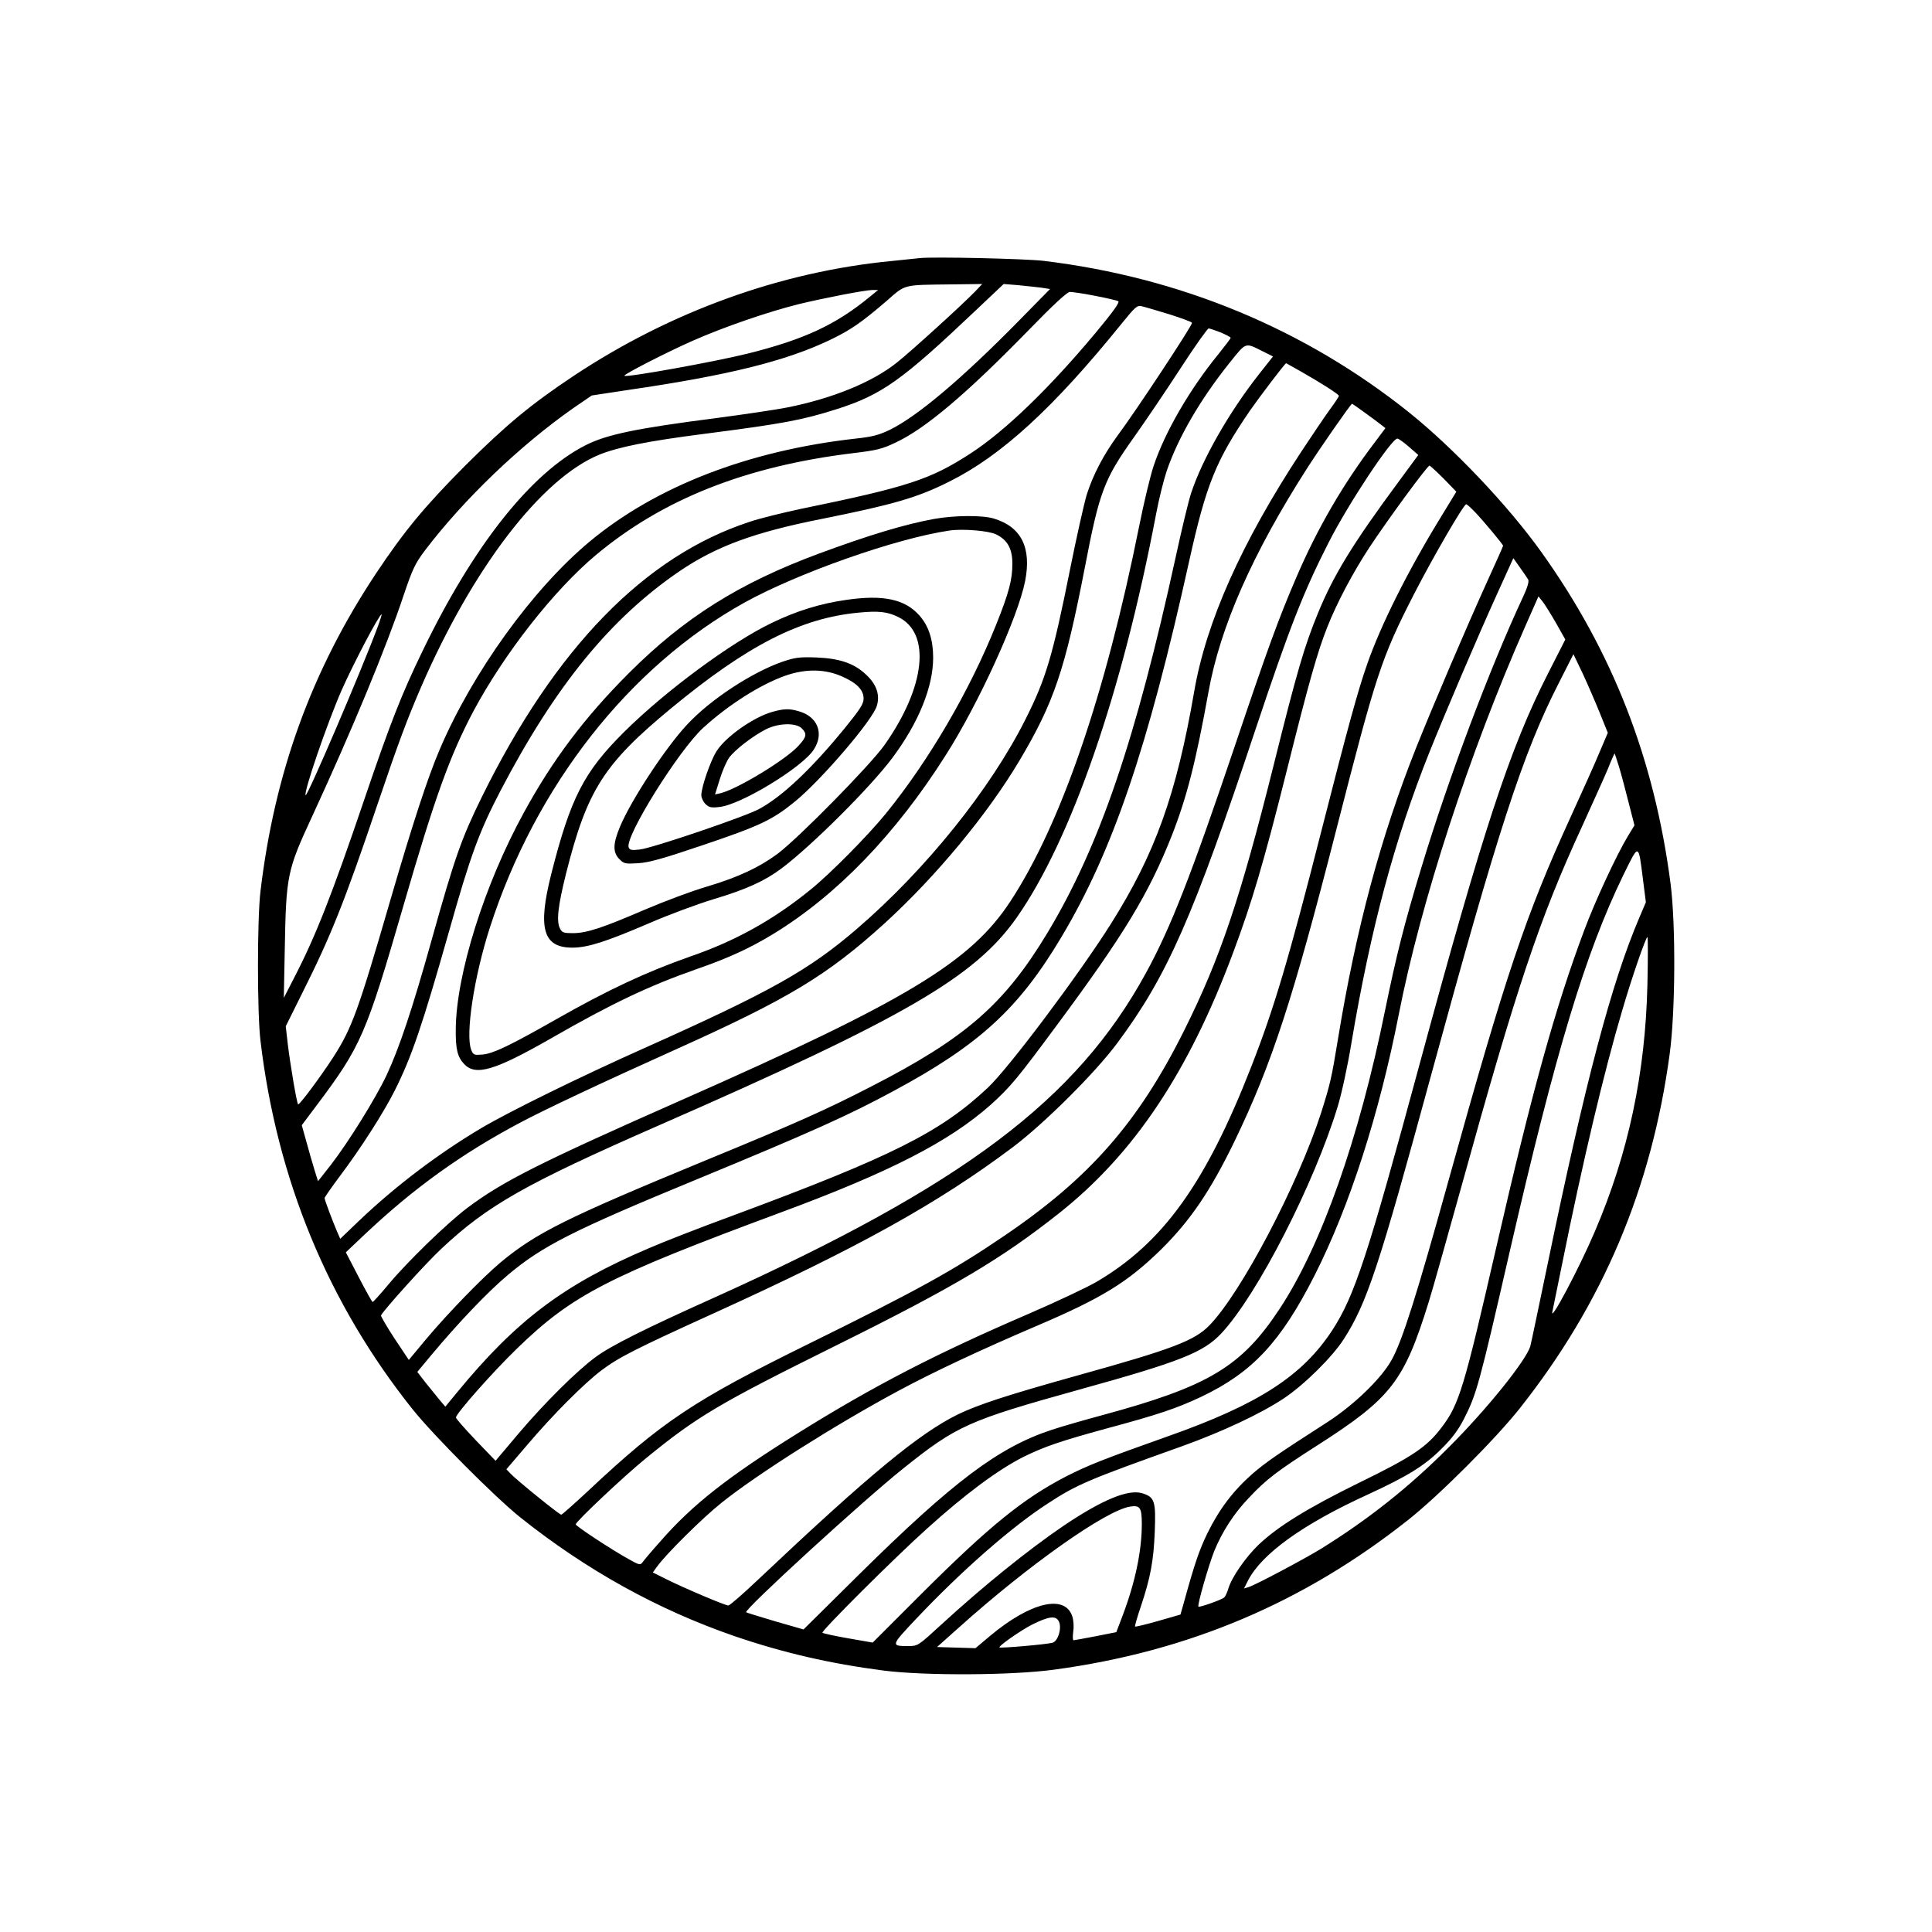 <?xml version="1.0" standalone="no"?>
<!DOCTYPE svg PUBLIC "-//W3C//DTD SVG 20010904//EN"
 "http://www.w3.org/TR/2001/REC-SVG-20010904/DTD/svg10.dtd">
<svg version="1.0" xmlns="http://www.w3.org/2000/svg"
 width="1000pt" height="1000pt" viewBox="0 0 1000 1000"
 preserveAspectRatio="xMidYMid meet">
<g transform="translate(0,1000) scale(0.1,-0.1)"
fill="#000000" stroke="none">
<path d="M4760 8664 c-19 -2 -84 -9 -145 -15 -572 -55 -1143 -261 -1645 -594
-221 -147 -349 -253 -561 -464 -211 -212 -317 -340 -464 -561 -332 -501 -524
-1029 -597 -1645 -17 -145 -17 -625 0 -770 85 -719 350 -1361 788 -1910 109
-136 426 -454 557 -559 344 -274 711 -477 1107 -614 254 -87 497 -143 775
-179 213 -27 664 -25 882 5 694 94 1290 346 1833 776 160 127 449 416 576 576
430 543 682 1139 776 1833 30 219 32 669 5 882 -84 647 -300 1202 -670 1719
-171 239 -452 535 -682 720 -541 433 -1187 701 -1895 786 -94 11 -572 22 -640
14z m285 -175 c-66 -68 -330 -308 -402 -365 -127 -102 -333 -186 -568 -233
-55 -11 -224 -36 -375 -56 -405 -52 -561 -84 -670 -140 -283 -144 -581 -521
-844 -1067 -107 -220 -168 -376 -300 -765 -168 -495 -252 -708 -362 -921 l-55
-107 5 255 c7 380 12 405 142 685 208 451 383 873 474 1146 45 134 60 164 108
228 202 266 493 545 770 739 l95 65 191 29 c514 75 813 149 1041 258 108 52
162 89 296 204 98 86 81 81 334 84 l159 2 -39 -41z m345 22 l45 -7 -165 -168
c-290 -295 -523 -492 -665 -561 -56 -27 -91 -36 -175 -45 -556 -62 -1036 -248
-1379 -534 -295 -246 -606 -678 -775 -1075 -62 -144 -143 -393 -257 -785 -165
-568 -197 -657 -294 -808 -62 -96 -176 -250 -182 -244 -7 6 -40 202 -53 308
l-11 96 84 169 c150 299 220 474 392 983 108 319 152 436 225 605 269 619 624
1080 923 1202 97 39 249 70 547 108 403 52 504 71 680 127 235 75 337 148 720
511 l145 137 75 -6 c41 -4 95 -10 120 -13z m-884 -44 c-178 -147 -340 -223
-635 -297 -174 -43 -628 -125 -639 -115 -7 6 217 121 353 181 160 71 390 150
550 190 133 32 339 72 380 73 l30 0 -39 -32z m1161 2 c59 -11 114 -24 121 -28
9 -5 -25 -53 -119 -166 -241 -288 -466 -505 -644 -621 -209 -136 -325 -174
-880 -288 -93 -20 -213 -49 -265 -67 -543 -177 -1006 -653 -1386 -1424 -106
-216 -140 -312 -260 -741 -99 -354 -167 -558 -233 -699 -57 -121 -199 -349
-289 -465 l-66 -84 -18 58 c-10 32 -29 98 -42 146 l-24 86 75 100 c232 309
257 366 452 1039 161 556 240 775 362 1005 160 299 417 626 632 806 347 291
780 462 1337 529 116 14 146 21 215 54 156 73 368 253 690 583 125 129 198
196 212 197 12 0 71 -8 130 -20z m386 -96 c64 -20 117 -40 117 -44 0 -16 -289
-454 -385 -583 -74 -101 -127 -203 -160 -306 -14 -47 -53 -220 -86 -385 -90
-449 -125 -567 -230 -776 -182 -363 -516 -779 -874 -1087 -249 -214 -445 -324
-1100 -617 -332 -148 -702 -330 -842 -413 -226 -134 -450 -304 -639 -485 l-93
-89 -17 39 c-26 61 -64 163 -64 172 0 4 37 57 81 116 105 139 226 328 283 442
87 174 141 332 281 825 110 391 156 515 266 726 283 542 569 892 927 1136 189
128 386 201 735 270 373 75 495 110 662 194 269 134 539 382 889 815 71 88 82
98 105 92 14 -3 79 -22 144 -42z m266 -94 c28 -12 51 -24 51 -28 0 -3 -30 -42
-65 -86 -147 -180 -276 -402 -334 -577 -17 -51 -51 -192 -75 -313 -175 -872
-404 -1540 -666 -1940 -206 -314 -532 -512 -1705 -1030 -736 -325 -925 -421
-1106 -557 -105 -79 -311 -279 -409 -397 -41 -49 -78 -90 -81 -90 -3 -1 -35
57 -72 128 l-67 129 95 90 c255 241 502 419 805 580 127 68 436 213 803 378
590 265 790 386 1088 657 265 242 530 562 695 839 180 303 236 470 339 1000
76 396 99 457 258 680 56 79 163 237 237 351 74 114 140 207 146 207 6 0 34
-10 63 -21z m218 -98 l52 -26 -71 -90 c-156 -198 -294 -440 -352 -615 -14 -41
-50 -192 -81 -335 -206 -943 -393 -1493 -662 -1941 -224 -372 -424 -547 -918
-800 -229 -118 -390 -190 -855 -381 -719 -297 -875 -374 -1060 -528 -94 -79
-268 -258 -385 -397 l-89 -107 -74 111 c-40 61 -71 115 -70 119 8 22 233 272
313 346 240 225 434 335 1125 638 1275 558 1636 768 1852 1075 283 403 547
1168 722 2090 14 75 39 175 55 223 59 172 173 369 326 560 87 108 78 105 172
58z m195 -103 c106 -60 198 -119 198 -127 0 -4 -21 -36 -47 -71 -26 -36 -93
-135 -149 -220 -308 -469 -491 -879 -553 -1240 -92 -533 -202 -839 -433 -1205
-167 -264 -529 -746 -635 -845 -245 -230 -494 -355 -1315 -660 -164 -60 -362
-137 -440 -171 -439 -187 -685 -372 -993 -747 l-60 -73 -28 33 c-15 18 -48 59
-73 90 l-44 57 74 89 c137 164 291 326 395 413 178 150 338 231 976 494 591
244 787 332 1020 458 444 239 648 426 869 797 266 446 447 978 661 1945 88
397 138 521 315 780 50 72 180 243 187 245 0 0 34 -19 75 -42z m331 -213 c34
-24 72 -53 85 -63 l23 -18 -51 -68 c-167 -219 -301 -450 -410 -704 -92 -214
-146 -361 -315 -863 -230 -681 -335 -950 -463 -1184 -359 -658 -945 -1099
-2232 -1680 -368 -165 -540 -252 -617 -309 -96 -70 -267 -240 -399 -396 l-119
-141 -103 107 c-56 59 -102 111 -102 117 0 20 190 235 316 357 287 278 466
371 1367 705 564 209 868 365 1084 556 102 92 138 135 345 415 347 468 474
679 592 976 79 201 125 382 191 746 60 336 228 718 513 1162 64 100 224 330
230 330 2 0 31 -20 65 -45z m230 -178 l48 -42 -103 -140 c-237 -320 -336 -483
-416 -678 -70 -170 -108 -299 -228 -781 -175 -700 -278 -1005 -464 -1378 -238
-478 -491 -766 -934 -1066 -265 -180 -443 -278 -1011 -558 -597 -294 -757
-401 -1141 -761 -73 -68 -135 -123 -139 -123 -10 0 -232 180 -262 212 l-22 23
107 125 c132 156 296 320 385 387 89 67 173 110 587 298 741 337 1153 565
1542 857 161 121 426 384 541 539 258 347 391 647 719 1634 171 512 244 700
374 955 101 200 327 541 357 540 7 -1 34 -20 60 -43z m179 -164 l66 -68 -83
-136 c-169 -276 -309 -556 -379 -758 -48 -137 -98 -319 -235 -856 -171 -671
-246 -924 -366 -1230 -235 -601 -456 -908 -798 -1109 -51 -30 -209 -104 -352
-166 -481 -207 -804 -374 -1195 -618 -363 -226 -547 -371 -711 -559 -45 -50
-86 -99 -93 -109 -12 -16 -17 -15 -72 16 -89 49 -274 171 -274 180 0 14 248
248 361 340 268 219 376 283 989 587 611 303 854 448 1150 682 389 308 671
729 903 1351 97 260 156 458 277 940 114 457 160 619 210 744 50 127 134 285
219 414 93 141 299 422 310 422 3 0 36 -30 73 -67z m164 -175 c43 -45 144
-166 144 -173 0 -2 -36 -84 -81 -182 -112 -247 -276 -631 -369 -863 -183 -460
-311 -935 -405 -1510 -33 -202 -40 -231 -87 -380 -121 -374 -413 -930 -578
-1100 -77 -79 -191 -123 -685 -260 -365 -102 -508 -149 -615 -200 -201 -98
-459 -311 -1036 -856 -78 -74 -147 -134 -154 -134 -17 0 -231 91 -323 137
l-68 34 21 29 c45 64 239 256 335 332 182 146 586 402 913 578 182 98 427 213
722 339 337 144 467 225 639 393 153 151 257 305 382 563 193 401 301 732 525
1608 207 809 233 890 403 1222 98 191 257 465 270 465 4 0 25 -19 47 -42z
m274 -348 c5 -10 -4 -41 -27 -90 -173 -371 -388 -943 -527 -1404 -88 -289
-128 -449 -187 -736 -135 -666 -330 -1218 -546 -1545 -198 -300 -368 -401
-918 -550 -93 -25 -211 -59 -262 -76 -274 -90 -509 -267 -996 -748 l-288 -285
-146 42 c-81 24 -149 45 -151 47 -13 12 607 580 813 744 277 222 338 249 910
408 527 146 645 193 738 293 187 201 480 775 601 1173 20 65 52 212 71 329
100 594 223 1052 403 1503 81 202 250 599 352 823 l83 183 34 -48 c19 -26 38
-55 43 -63z m144 -225 l48 -85 -91 -179 c-197 -387 -336 -812 -661 -2011 -272
-1005 -339 -1208 -454 -1385 -155 -237 -382 -384 -853 -550 -330 -117 -411
-149 -523 -206 -223 -115 -399 -258 -749 -607 l-254 -254 -126 22 c-69 12
-129 25 -134 29 -8 8 372 387 538 536 201 182 371 308 504 375 106 52 190 81
428 146 268 72 365 105 490 164 265 126 412 283 588 630 180 356 333 830 435
1349 114 583 366 1355 655 2010 l68 154 21 -26 c12 -15 43 -65 70 -112z
m-6100 -22 c-85 -228 -363 -877 -372 -869 -12 13 110 369 186 543 62 140 195
393 207 393 2 0 -7 -30 -21 -67z m6326 -442 l42 -104 -43 -101 c-23 -56 -91
-207 -150 -336 -233 -510 -336 -817 -630 -1875 -166 -599 -241 -836 -296 -934
-53 -96 -193 -231 -328 -319 -275 -177 -319 -208 -392 -270 -99 -87 -172 -183
-233 -307 -43 -89 -66 -155 -124 -366 l-16 -56 -115 -33 c-63 -18 -117 -31
-120 -29 -2 2 11 49 30 104 50 150 66 236 72 387 6 158 0 179 -65 199 -73 22
-207 -34 -405 -167 -184 -125 -416 -312 -634 -512 -121 -111 -122 -112 -172
-112 -91 0 -90 2 39 139 235 249 497 479 685 600 150 98 210 123 695 296 208
75 406 168 525 247 104 69 250 213 310 306 120 187 182 374 451 1362 347 1272
476 1670 662 2034 l76 150 48 -100 c25 -54 65 -146 88 -203z m101 -283 c12
-40 34 -124 50 -187 l29 -113 -36 -59 c-57 -95 -168 -333 -224 -484 -150 -400
-270 -833 -455 -1640 -168 -732 -192 -813 -283 -933 -76 -101 -151 -152 -428
-287 -267 -131 -423 -228 -521 -322 -67 -65 -137 -166 -155 -225 -6 -21 -16
-42 -22 -47 -17 -13 -128 -52 -133 -47 -7 7 53 215 82 288 41 100 102 195 179
275 90 96 145 138 358 274 379 243 446 330 573 740 20 63 96 335 171 604 283
1023 404 1384 623 1858 53 117 113 249 132 294 18 46 35 83 36 83 1 0 12 -33
24 -72z m123 -580 l15 -118 -34 -80 c-144 -337 -279 -847 -476 -1800 -44 -211
-83 -399 -88 -417 -20 -73 -228 -331 -426 -528 -204 -204 -411 -368 -655 -520
-95 -58 -342 -189 -378 -200 l-23 -7 20 40 c71 139 283 292 620 446 206 95
294 149 381 236 55 54 87 97 117 155 66 129 80 181 238 870 238 1036 390 1539
587 1945 82 167 78 168 102 -22z m23 -545 c-11 -459 -98 -871 -272 -1277 -80
-188 -233 -476 -220 -416 3 14 26 126 51 250 105 523 217 995 310 1308 49 169
123 382 131 382 3 0 3 -111 0 -247z m-2617 -2791 c0 -139 -34 -302 -100 -476
l-32 -84 -106 -21 c-59 -11 -111 -21 -115 -21 -5 0 -5 20 -2 44 4 26 2 59 -5
80 -38 116 -217 73 -425 -101 l-76 -64 -99 3 -100 3 111 99 c363 326 764 609
889 628 51 8 60 -6 60 -90z m-429 -505 c16 -35 -5 -103 -34 -110 -35 -9 -269
-29 -274 -24 -6 7 112 89 167 117 89 45 126 49 141 17z"/>
<path d="M4835 7314 c-149 -27 -333 -82 -598 -180 -412 -153 -695 -331 -982
-618 -229 -229 -394 -448 -543 -721 -205 -373 -352 -842 -353 -1125 -1 -100 9
-141 43 -177 60 -64 158 -35 458 137 305 175 500 268 746 354 164 57 275 108
395 181 330 201 635 517 894 926 172 270 374 715 411 901 34 174 -20 281 -162
324 -59 18 -203 17 -309 -2z m321 -80 c59 -29 84 -74 84 -152 0 -83 -18 -151
-85 -318 -137 -341 -346 -699 -569 -974 -90 -111 -288 -312 -391 -395 -192
-156 -388 -265 -620 -345 -228 -80 -428 -173 -700 -328 -238 -135 -320 -174
-375 -180 -47 -4 -50 -3 -61 24 -31 79 15 380 96 631 236 734 721 1353 1320
1685 277 153 785 332 1060 372 68 10 203 -1 241 -20z"/>
<path d="M4380 6895 c-134 -19 -257 -57 -385 -119 -211 -101 -553 -354 -766
-566 -207 -206 -276 -340 -376 -735 -71 -282 -42 -381 112 -380 79 1 170 30
394 126 101 44 252 100 335 125 170 51 264 94 351 159 156 117 459 419 573
571 136 182 212 368 212 520 0 92 -23 164 -71 218 -75 85 -188 109 -379 81z
m270 -89 c170 -84 140 -361 -71 -661 -74 -105 -445 -482 -554 -564 -96 -71
-205 -122 -366 -170 -76 -22 -220 -76 -323 -120 -221 -95 -300 -121 -372 -121
-45 0 -55 3 -65 23 -20 37 -12 114 31 286 109 432 195 567 545 856 395 326
670 466 969 494 103 10 150 5 206 -23z"/>
<path d="M4050 6575 c-160 -56 -375 -197 -495 -327 -110 -118 -287 -387 -345
-525 -38 -90 -39 -135 -4 -170 24 -24 30 -25 98 -21 57 4 128 24 332 93 296
100 360 130 476 224 137 111 408 427 427 499 16 56 -2 109 -54 158 -62 60
-137 86 -260 91 -88 3 -109 0 -175 -22z m312 -78 c74 -33 108 -69 108 -113 0
-27 -18 -55 -96 -151 -172 -211 -323 -354 -444 -420 -71 -39 -550 -202 -618
-210 -42 -5 -53 -3 -58 11 -21 54 259 503 386 619 129 118 294 223 423 269
107 38 210 36 299 -5z"/>
<path d="M4000 6316 c-97 -26 -243 -128 -291 -204 -32 -50 -79 -187 -79 -228
0 -13 10 -34 21 -45 18 -18 30 -21 72 -16 109 10 430 205 489 297 55 84 20
172 -79 199 -47 14 -76 13 -133 -3z m150 -86 c28 -28 25 -44 -16 -89 -64 -72
-320 -227 -406 -247 l-27 -6 24 77 c13 43 35 93 48 112 30 42 123 113 191 148
65 33 156 35 186 5z"/>
</g>
</svg>
